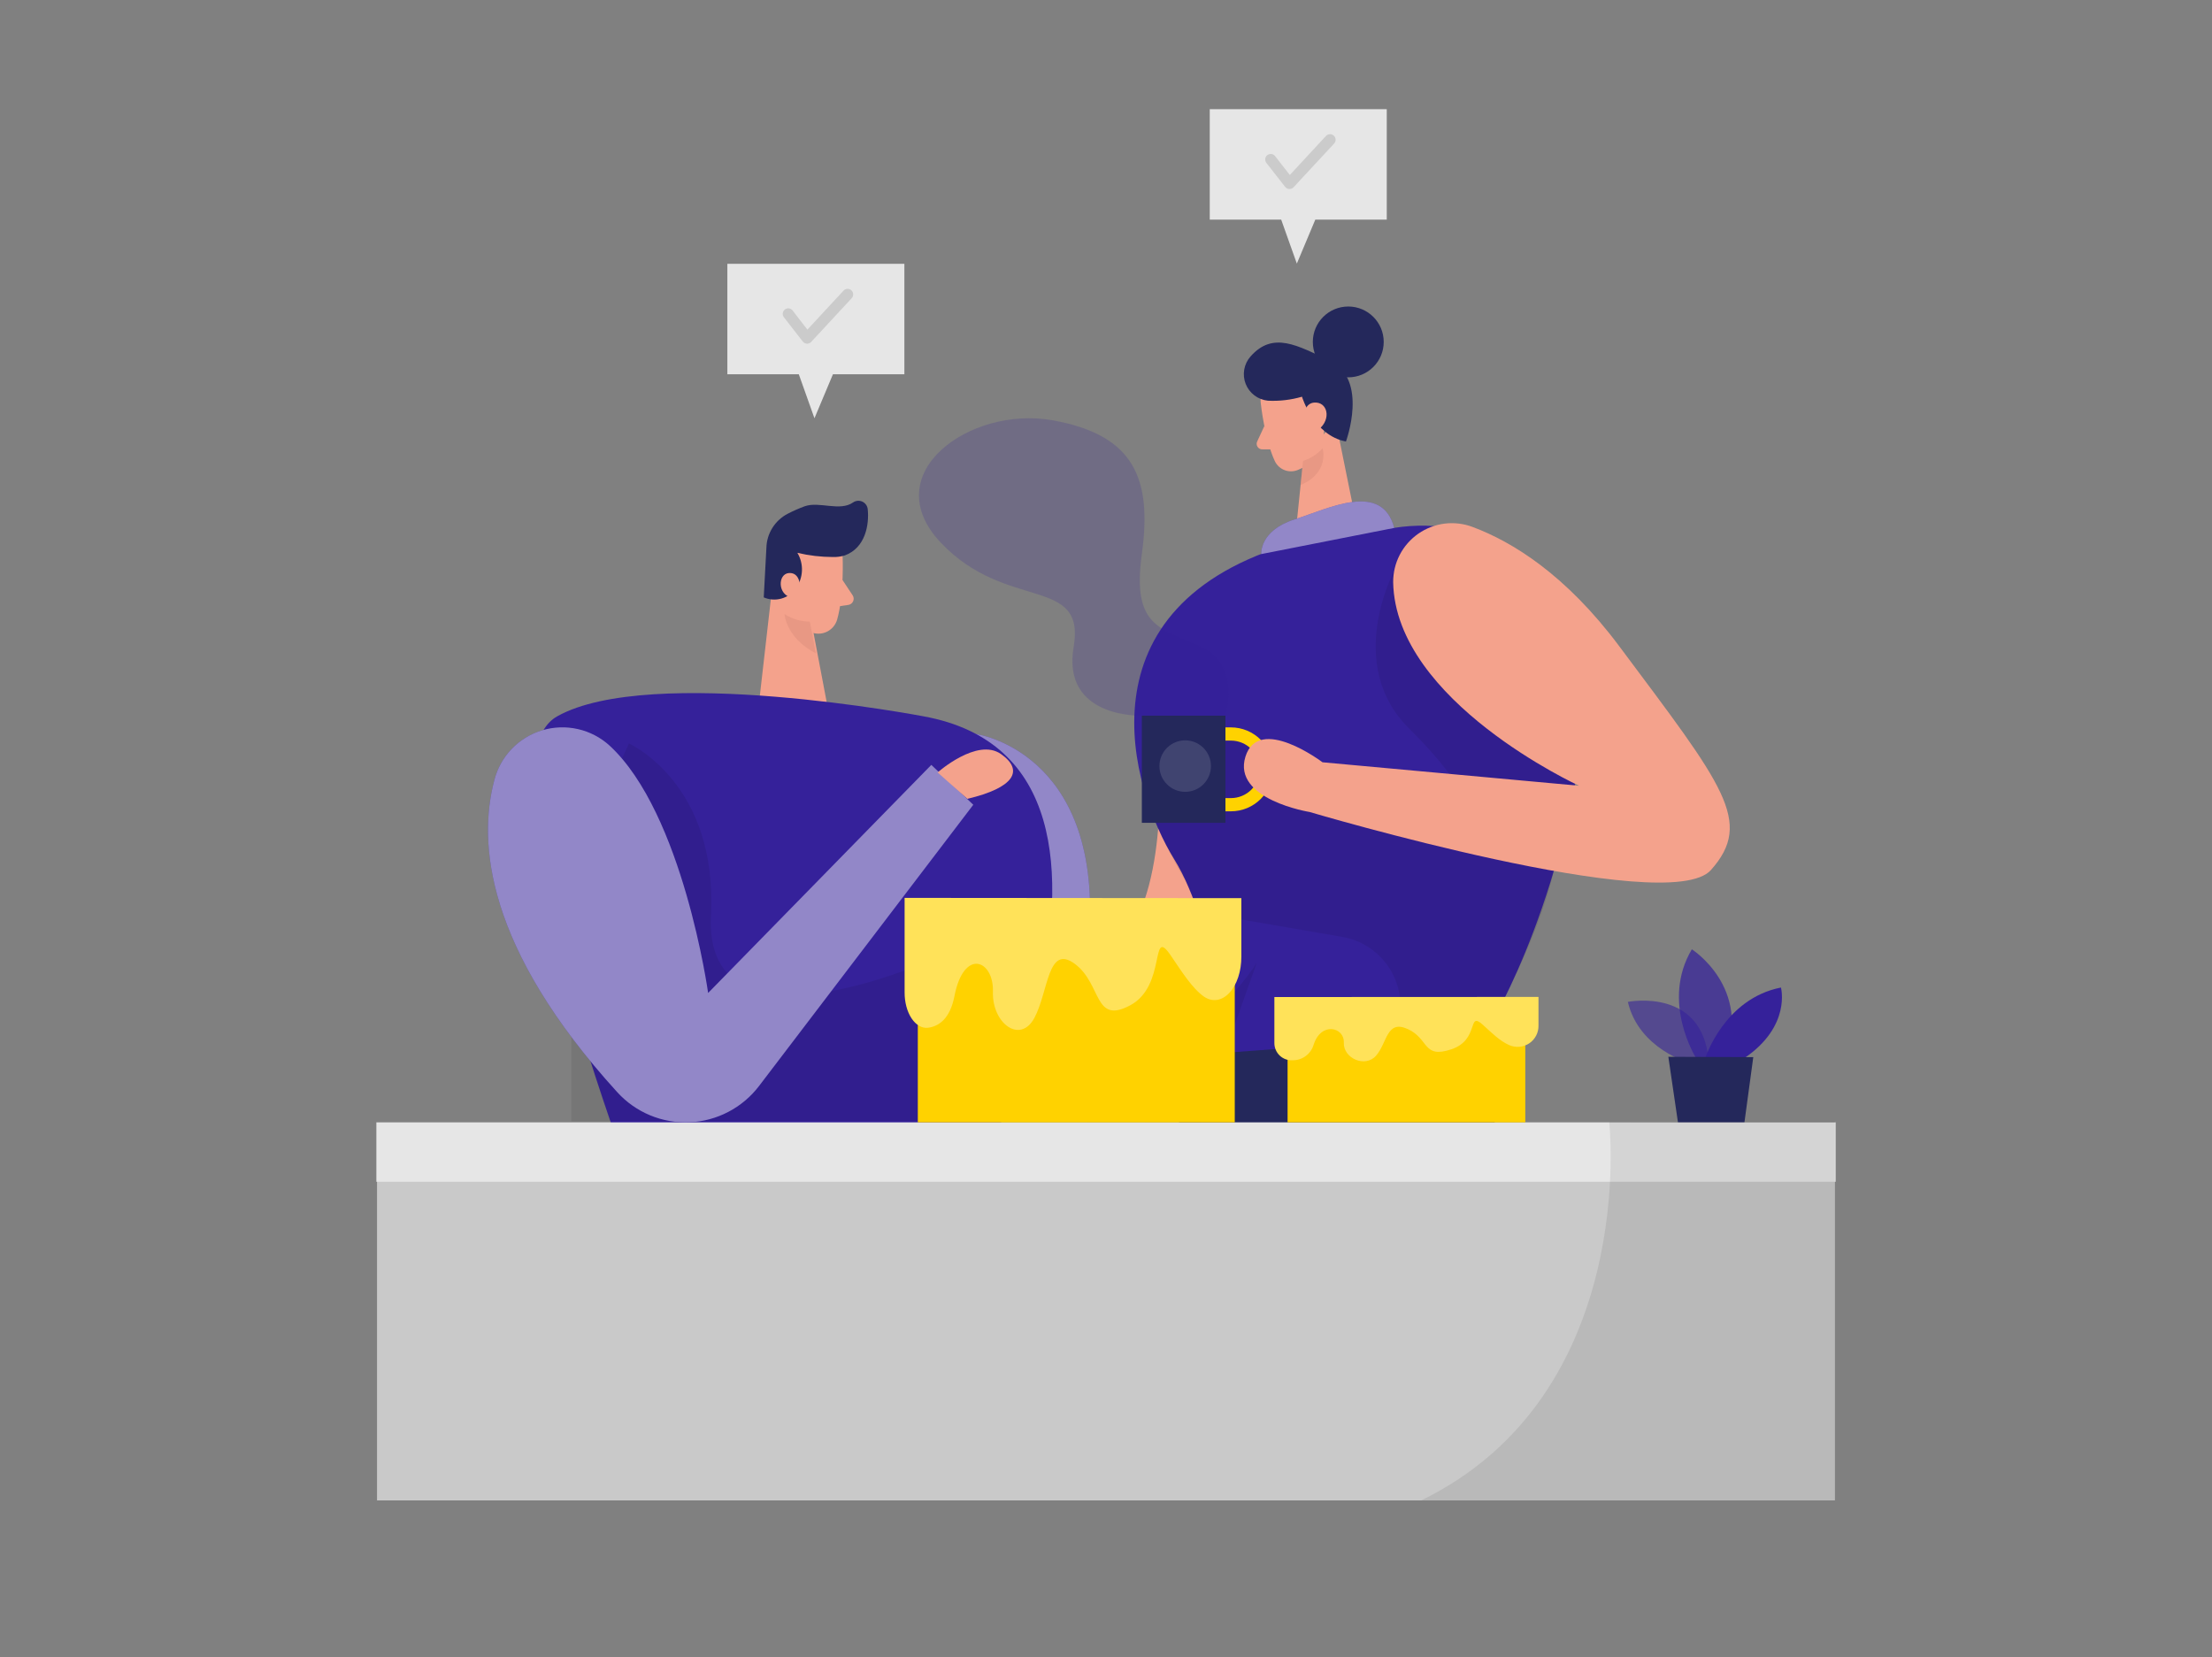 <svg xmlns="http://www.w3.org/2000/svg" id="coworking" width="335" height="251" viewBox="0 0 335 251" fill="none">
    <rect x="0" y="0" width="335" height="251" fill="#808080" stroke="none"/>
    <style>
        #coworking #hand_with_cup {
        transform-origin: 89px 124px;
        transform: rotate(27deg);
        transition-property: transform;
        transition-duration: 150ms;
        transition-timing-function: linear;
        }
        #coworking:hover #hand_with_cup {
        transform: rotate(0);
        }
        #coworking #cup {
        transform: translateY(0px);
        transition-property: transform;
        transition-duration: 150ms;
        transition-timing-function: linear;
        }
        #coworking:hover #cup {
        transform: translateY(-27px);
        }
    </style>
    <g>
        <path d="M147.802 111.176C147.802 111.176 166.663 113.736 164.988 141.238H149.293L147.802 111.176Z" fill="#35219A"/>
        <path opacity="0.46" d="M149.293 141.238L147.802 111.176C147.802 111.176 166.663 113.736 164.988 141.238" fill="white"/>
        <path d="M175.583 118C175.583 118 176.814 141.976 165.518 145.633C154.222 149.289 184.594 154 184.594 154L192 129.934L175.583 118Z" fill="#F4A28C"/>
        <path d="M190.95 61.152C190.95 61.152 191.511 66.507 193.069 69.845C193.223 70.168 193.439 70.457 193.706 70.696C193.972 70.935 194.283 71.118 194.621 71.237C194.959 71.355 195.317 71.405 195.674 71.385C196.032 71.364 196.382 71.273 196.704 71.117C197.773 70.686 198.696 69.957 199.362 69.016C200.027 68.076 200.407 66.963 200.456 65.812L201.142 60.884C201.18 59.885 200.905 58.898 200.355 58.061C199.806 57.225 199.01 56.58 198.077 56.216C194.677 54.668 190.464 57.897 190.95 61.152Z" fill="#F4A28C"/>
        <path d="M202.256 63.654L205.765 80.964L196.075 82.219L197.382 69.452L202.256 63.654Z" fill="#F4A28C"/>
        <path d="M211.117 79.96C217.548 78.926 224.136 80.274 229.642 83.75C235.974 87.85 241.836 95.581 239.944 110.063C236.158 139.037 224.952 156.532 224.952 156.532L185.381 159.803C185.381 159.803 184.392 140.786 177.843 130.169C171.294 119.551 162.768 91.682 196.05 82.203L211.117 79.96Z" fill="#35219A"/>
        <path d="M191.494 64.507L190.414 66.833C190.344 66.963 190.31 67.11 190.316 67.258C190.321 67.406 190.366 67.549 190.445 67.674C190.524 67.799 190.635 67.901 190.766 67.969C190.898 68.038 191.045 68.07 191.193 68.063H193.295L191.494 64.507Z" fill="#F4A28C"/>
        <path opacity="0.31" d="M197.34 69.811C198.485 69.455 199.51 68.792 200.305 67.895C200.305 67.895 201.419 71.602 196.955 73.468L197.34 69.811Z" fill="#CE8172"/>
        <path d="M197.751 63.746C197.751 63.746 197.399 61.696 198.965 61.562C200.531 61.428 201.05 64.373 199.024 65.051L197.751 63.746Z" fill="#F4A28C"/>
        <path d="M192.03 60.692C193.769 60.778 195.51 60.575 197.181 60.089C197.181 60.089 198.948 65.946 203.839 66.875C203.839 66.875 207.306 57.487 201.427 54.668C196.494 52.308 192.784 50.141 189.384 53.998C188.891 54.557 188.563 55.241 188.435 55.974C188.306 56.707 188.383 57.462 188.657 58.154C188.931 58.846 189.391 59.45 189.986 59.898C190.581 60.345 191.289 60.62 192.03 60.692V60.692Z" fill="#24285B"/>
        <path d="M204.191 57.153C207.156 57.153 209.559 54.752 209.559 51.79C209.559 48.828 207.156 46.427 204.191 46.427C201.226 46.427 198.823 48.828 198.823 51.79C198.823 54.752 201.226 57.153 204.191 57.153Z" fill="#24285B"/>
        <path d="M191.009 83.926C191.009 83.926 190.716 80.379 196.034 78.68C201.352 76.982 209.266 72.89 211.159 79.96L191.009 83.926Z" fill="#35219A"/>
        <path opacity="0.46" d="M191.009 83.926C191.009 83.926 190.716 80.379 196.034 78.68C201.352 76.982 209.266 72.89 211.159 79.96L191.009 83.926Z" fill="white"/>
        <path d="M197.441 63.227C197.441 63.227 197.441 60.826 199.35 60.976C201.26 61.127 201.586 63.921 199.35 65.293L197.441 63.227Z" fill="#F4A28C"/>
        <path d="M110.156 39.959V56.693H120.977L123.347 63.352L126.144 56.693H136.965V39.959H110.156Z" fill="#E6E6E6"/>
        <path opacity="0.12" d="M122.208 52.057C122.086 52.052 121.966 52.02 121.858 51.964C121.749 51.907 121.654 51.828 121.58 51.731L118.749 48.092C118.674 48.006 118.617 47.905 118.582 47.797C118.547 47.688 118.534 47.573 118.546 47.459C118.557 47.346 118.591 47.236 118.646 47.136C118.702 47.036 118.777 46.948 118.867 46.878C118.958 46.808 119.062 46.758 119.172 46.73C119.283 46.701 119.399 46.696 119.511 46.714C119.624 46.732 119.732 46.773 119.829 46.835C119.925 46.896 120.008 46.976 120.072 47.071L122.275 49.932L127.761 44.009C127.916 43.848 128.129 43.755 128.353 43.751C128.577 43.747 128.793 43.832 128.954 43.988C129.115 44.143 129.208 44.356 129.212 44.58C129.216 44.803 129.13 45.019 128.975 45.18L122.819 51.823C122.738 51.901 122.643 51.962 122.537 52.002C122.432 52.043 122.32 52.061 122.208 52.057Z" fill="black"/>
        <path d="M183.212 16.532V33.266H194.032L196.402 39.926L199.199 33.266H210.02V16.532H183.212Z" fill="#E6E6E6"/>
        <path opacity="0.12" d="M195.263 28.631C195.142 28.627 195.023 28.596 194.914 28.541C194.806 28.486 194.71 28.408 194.635 28.313L191.788 24.673C191.719 24.586 191.669 24.486 191.64 24.38C191.61 24.273 191.603 24.162 191.617 24.052C191.631 23.942 191.666 23.837 191.721 23.741C191.777 23.645 191.85 23.561 191.938 23.494C192.114 23.359 192.336 23.299 192.556 23.327C192.775 23.355 192.975 23.469 193.111 23.644L195.339 26.506L200.824 20.582C200.901 20.502 200.993 20.439 201.095 20.395C201.196 20.35 201.306 20.327 201.417 20.325C201.527 20.323 201.637 20.343 201.741 20.383C201.844 20.424 201.938 20.484 202.018 20.561C202.097 20.638 202.161 20.73 202.205 20.831C202.25 20.933 202.273 21.042 202.275 21.153C202.277 21.264 202.257 21.374 202.217 21.477C202.176 21.58 202.116 21.674 202.039 21.753L195.875 28.396C195.794 28.474 195.698 28.535 195.593 28.576C195.488 28.616 195.376 28.635 195.263 28.631Z" fill="black"/>
        <path d="M127.61 84.185C127.61 84.185 127.878 90.042 126.772 93.882C126.66 94.254 126.476 94.6 126.23 94.9C125.984 95.2 125.682 95.449 125.339 95.632C124.997 95.816 124.622 95.93 124.236 95.968C123.849 96.007 123.459 95.969 123.087 95.857C121.161 95.254 118.724 93.882 118.205 90.762L116.664 85.574C116.46 84.506 116.593 83.401 117.043 82.411C117.492 81.421 118.238 80.594 119.176 80.044C122.577 77.81 127.627 80.613 127.61 84.185Z" fill="#F4A28C"/>
        <path d="M117.032 88.218L114.855 107.311L125.466 107.754L122.794 93.69L117.032 88.218Z" fill="#F4A28C"/>
        <path d="M126.144 84.37C124.331 84.367 122.523 84.154 120.759 83.734C121.25 84.552 121.49 85.495 121.452 86.448C121.413 87.4 121.097 88.321 120.541 89.097C120.015 89.856 119.242 90.409 118.353 90.662C117.464 90.915 116.515 90.853 115.667 90.486L116.069 82.956C116.099 81.887 116.415 80.845 116.985 79.94C117.556 79.035 118.358 78.299 119.31 77.81C120.143 77.38 121.001 77.003 121.881 76.68C124.084 75.902 127.199 77.517 129.209 76.095C129.412 75.958 129.646 75.875 129.89 75.855C130.134 75.835 130.378 75.879 130.6 75.982C130.822 76.085 131.013 76.243 131.156 76.442C131.298 76.641 131.386 76.873 131.412 77.116C131.655 79.416 131.094 82.972 127.945 84.127C127.362 84.307 126.754 84.389 126.144 84.37V84.37Z" fill="#24285B"/>
        <path d="M121.169 88.946C121.169 88.946 121.22 86.687 119.494 86.796C117.769 86.905 117.702 90.142 119.997 90.552L121.169 88.946Z" fill="#F4A28C"/>
        <path d="M127.593 87.85L129.134 90.176C129.22 90.309 129.271 90.461 129.283 90.618C129.295 90.775 129.267 90.933 129.202 91.077C129.137 91.221 129.037 91.347 128.911 91.442C128.785 91.537 128.637 91.6 128.481 91.623L126.22 91.95L127.593 87.85Z" fill="#F4A28C"/>
        <path opacity="0.31" d="M122.644 94.15C121.284 94.15 119.954 93.755 118.816 93.012C118.816 93.012 118.967 96.56 123.565 98.969L122.644 94.15Z" fill="#CE8172"/>
        <path d="M139.862 108.499C139.862 108.499 98.515 100.584 84.386 108.499C70.258 116.414 99.889 190.074 99.889 190.074L143.439 188.702C143.439 188.702 181.545 116.071 139.862 108.499Z" fill="#35219A"/>
        <path opacity="0.08" d="M95.249 112.615C95.249 112.615 108.724 118.589 107.677 138.669C106.631 158.749 134.544 149.546 150.315 140.962L142.501 169.843H86.531V131.557L95.249 112.615Z" fill="black"/>
        <path d="M224.952 156.532L230.162 205.954L171.821 201.135L180.749 159.82L224.952 156.532Z" fill="#24285B"/>
        <path opacity="0.08" d="M211.117 86.545C211.117 86.545 203.529 100.618 213.437 110.381C223.344 120.145 223.068 124.605 223.068 124.605L191.787 112.615L182.701 111.218L175.037 124.663C176.404 127.77 177.954 130.792 179.677 133.716L181.587 138.167L203.253 141.907C204.682 142.15 206.045 142.682 207.26 143.472C208.475 144.261 209.515 145.291 210.316 146.497C211.118 147.704 211.663 149.061 211.919 150.487C212.174 151.912 212.135 153.374 211.804 154.783L211.117 157.695L224.952 156.54C224.952 156.54 232.783 143.154 235.321 131.926C237.858 120.698 240.304 112.624 240.304 112.624L211.117 86.545Z" fill="black"/>
        <path opacity="0.58" d="M255.923 161.025C255.923 161.025 248.21 158.925 246.535 151.755C246.535 151.755 258.486 149.337 258.821 161.661L255.923 161.025Z" fill="#35219A"/>
        <path opacity="0.73" d="M256.87 160.264C256.87 160.264 251.476 151.755 256.225 143.79C256.225 143.79 265.312 149.563 261.25 160.28L256.87 160.264Z" fill="#35219A"/>
        <path d="M258.26 160.272C258.26 160.272 261.107 151.278 269.717 149.579C269.717 149.579 271.325 155.436 264.139 160.297L258.26 160.272Z" fill="#35219A"/>
        <path d="M252.665 160.071L254.232 170.755L264.081 170.797L265.529 160.121L252.665 160.071Z" fill="#24285B"/>
        <path d="M277.891 175.006H57.101V227.264H277.891V175.006Z" fill="#C9C9C9"/>
        <path d="M278 170H57V179H278V170Z" fill="#E6E6E6"/>
        <path opacity="0.08" d="M243.713 169.944C243.713 169.944 248.319 211.124 215.238 227.264H277.883V169.843L243.713 169.944Z" fill="black"/>
        <path d="M182.014 111.176H186.428C187.848 111.178 189.21 111.743 190.215 112.747C191.22 113.751 191.785 115.111 191.788 116.531C191.788 117.234 191.649 117.93 191.38 118.58C191.11 119.23 190.715 119.82 190.218 120.317C189.72 120.814 189.129 121.209 188.479 121.478C187.828 121.747 187.131 121.886 186.428 121.886H182.014" stroke="#FFD200" stroke-width="2" stroke-miterlimit="10"/>
        <path d="M210.991 88.193C210.98 86.749 211.321 85.323 211.986 84.04C212.65 82.757 213.619 81.656 214.806 80.831C215.994 80.007 217.365 79.484 218.8 79.309C220.235 79.134 221.692 79.312 223.043 79.826C228.998 82.052 237.105 86.997 245.237 97.89C261.007 119.016 265.613 124.454 259.122 131.775C252.632 139.096 198.337 122.99 198.337 122.99C198.337 122.99 186.612 121.108 188.613 114.623C190.615 108.139 200.288 115.46 200.288 115.46L239.148 119.016C239.148 119.016 211.326 106.257 210.991 88.193Z" fill="#F4A28C"/>
        <path d="M185.59 108.398H172.927V124.63H185.59V108.398Z" fill="#24285B"/>
        <path opacity="0.13" d="M179.493 119.936C181.648 119.936 183.396 118.191 183.396 116.037C183.396 113.884 181.648 112.138 179.493 112.138C177.338 112.138 175.59 113.884 175.59 116.037C175.59 118.191 177.338 119.936 179.493 119.936Z" fill="white"/>
        <path opacity="0.08" d="M190.339 145.823C190.339 145.823 177.282 167.425 146.562 169.843L181.738 169.986L190.339 145.823Z" fill="black"/>
        <path opacity="0.2" d="M185.59 108.399C185.59 108.399 188.052 100.869 182.014 97.99C175.976 95.112 171.369 95.263 172.927 83.926C174.485 72.589 171.872 65.871 159.368 63.654C146.864 61.437 132.568 71.761 142.501 82.219C152.433 92.678 164.443 87.13 162.601 97.99C160.758 108.85 172.902 108.399 172.902 108.399H185.59Z" fill="#35219A"/>
        <g id="hand_with_cup">
            <path d="M74.858 118.197C72.376 127.604 73.533 143.512 93.495 165.445C94.873 166.957 96.566 168.147 98.456 168.933C100.345 169.718 102.385 170.079 104.43 169.991C106.475 169.902 108.476 169.366 110.292 168.419C112.108 167.473 113.694 166.141 114.938 164.515L147.401 121.895L141.045 115.856L107.243 150.403C107.243 150.403 103.464 123.222 92.317 112.933C90.96 111.698 89.305 110.835 87.514 110.43C85.723 110.025 83.857 110.091 82.099 110.621C80.34 111.151 78.749 112.128 77.48 113.456C76.21 114.784 75.307 116.417 74.858 118.197V118.197Z" fill="#35219A"/>
            <path opacity="0.46" d="M74.858 118.197C72.376 127.604 73.533 143.512 93.495 165.445C94.873 166.957 96.566 168.147 98.456 168.933C100.345 169.718 102.385 170.079 104.43 169.991C106.475 169.902 108.476 169.366 110.292 168.419C112.108 167.473 113.694 166.141 114.938 164.515L147.401 121.895L141.045 115.856L107.243 150.403C107.243 150.403 103.464 123.222 92.317 112.933C90.96 111.698 89.305 110.835 87.514 110.43C85.723 110.025 83.857 110.091 82.099 110.621C80.34 111.151 78.749 112.128 77.48 113.456C76.21 114.784 75.307 116.417 74.858 118.197V118.197Z" fill="white"/>
            <path d="M142 117C142 117 147.987 111.687 151.584 114.206C155.18 116.725 153.521 119.34 146.5 121L142 117Z" fill="#F4A28C"/>
        </g>
        <g id="cup">
            <path d="M160.774 139.778H156.36C154.939 139.78 153.577 140.345 152.572 141.349C151.568 142.352 151.002 143.713 151 145.132C151 145.836 151.139 146.532 151.408 147.182C151.677 147.831 152.072 148.422 152.57 148.919C153.068 149.416 153.659 149.81 154.309 150.08C154.959 150.349 155.656 150.487 156.36 150.487H160.774" stroke="#FFD200" stroke-width="2" stroke-miterlimit="10"/>
            <path d="M157.198 137H169.861V153.231H157.198V137Z" fill="#24285B"/>
            <path opacity="0.13" d="M163.295 148.538C161.139 148.538 159.392 146.792 159.392 144.639C159.392 142.486 161.139 140.74 163.295 140.74C165.45 140.74 167.197 142.486 167.197 144.639C167.197 146.792 165.45 148.538 163.295 148.538Z" fill="white"/>
        </g>
        <g id="case">
            <path d="M187 137H139V170H187V137Z" fill="#FFD200"/>
            <path d="M231 153H195V170H231V153Z" fill="#FFD200"/>
            <path d="M193 151.019V157.986C192.998 158.343 193.07 158.698 193.212 159.026C193.353 159.355 193.56 159.651 193.821 159.896C194.081 160.141 194.389 160.329 194.726 160.45C195.062 160.57 195.42 160.619 195.777 160.595C196.485 160.601 197.175 160.377 197.745 159.957C198.315 159.536 198.734 158.943 198.939 158.264C200.059 154.692 203.626 155.585 203.519 157.929C203.411 160.272 206.751 161.817 208.427 159.873C210.103 157.929 209.989 154.388 213.221 155.877C216.453 157.365 215.454 160.392 219.805 158.936C224.157 157.479 222.152 153.014 224.606 155.25C225.922 156.447 227.136 157.675 228.572 158.302C229.059 158.515 229.592 158.602 230.121 158.554C230.651 158.507 231.159 158.326 231.601 158.029C232.042 157.733 232.401 157.33 232.646 156.857C232.89 156.384 233.012 155.858 232.999 155.326V151L193 151.019Z" fill="#FFE259"/>
            <path d="M137 136V150.318C136.997 151.052 137.089 151.779 137.268 152.454C137.448 153.128 137.712 153.736 138.045 154.238C138.377 154.741 138.77 155.128 139.199 155.375C139.629 155.622 140.085 155.723 140.54 155.673C142.165 155.461 143.872 154.34 144.544 150.894C145.962 143.558 150.519 145.387 150.375 150.207C150.23 155.027 154.504 158.169 156.651 154.188C158.797 150.207 158.646 142.932 162.776 145.993C166.906 149.055 165.619 155.249 171.174 152.268C176.728 149.287 174.161 140.143 177.293 144.7C178.969 147.155 180.525 149.681 182.351 150.965C182.971 151.386 183.646 151.553 184.316 151.451C184.986 151.349 185.629 150.981 186.189 150.38C186.749 149.78 187.207 148.965 187.523 148.009C187.839 147.052 188.003 145.985 188 144.902V136.04L137 136Z" fill="#FFE259"/>
        </g>
    </g>
</svg>